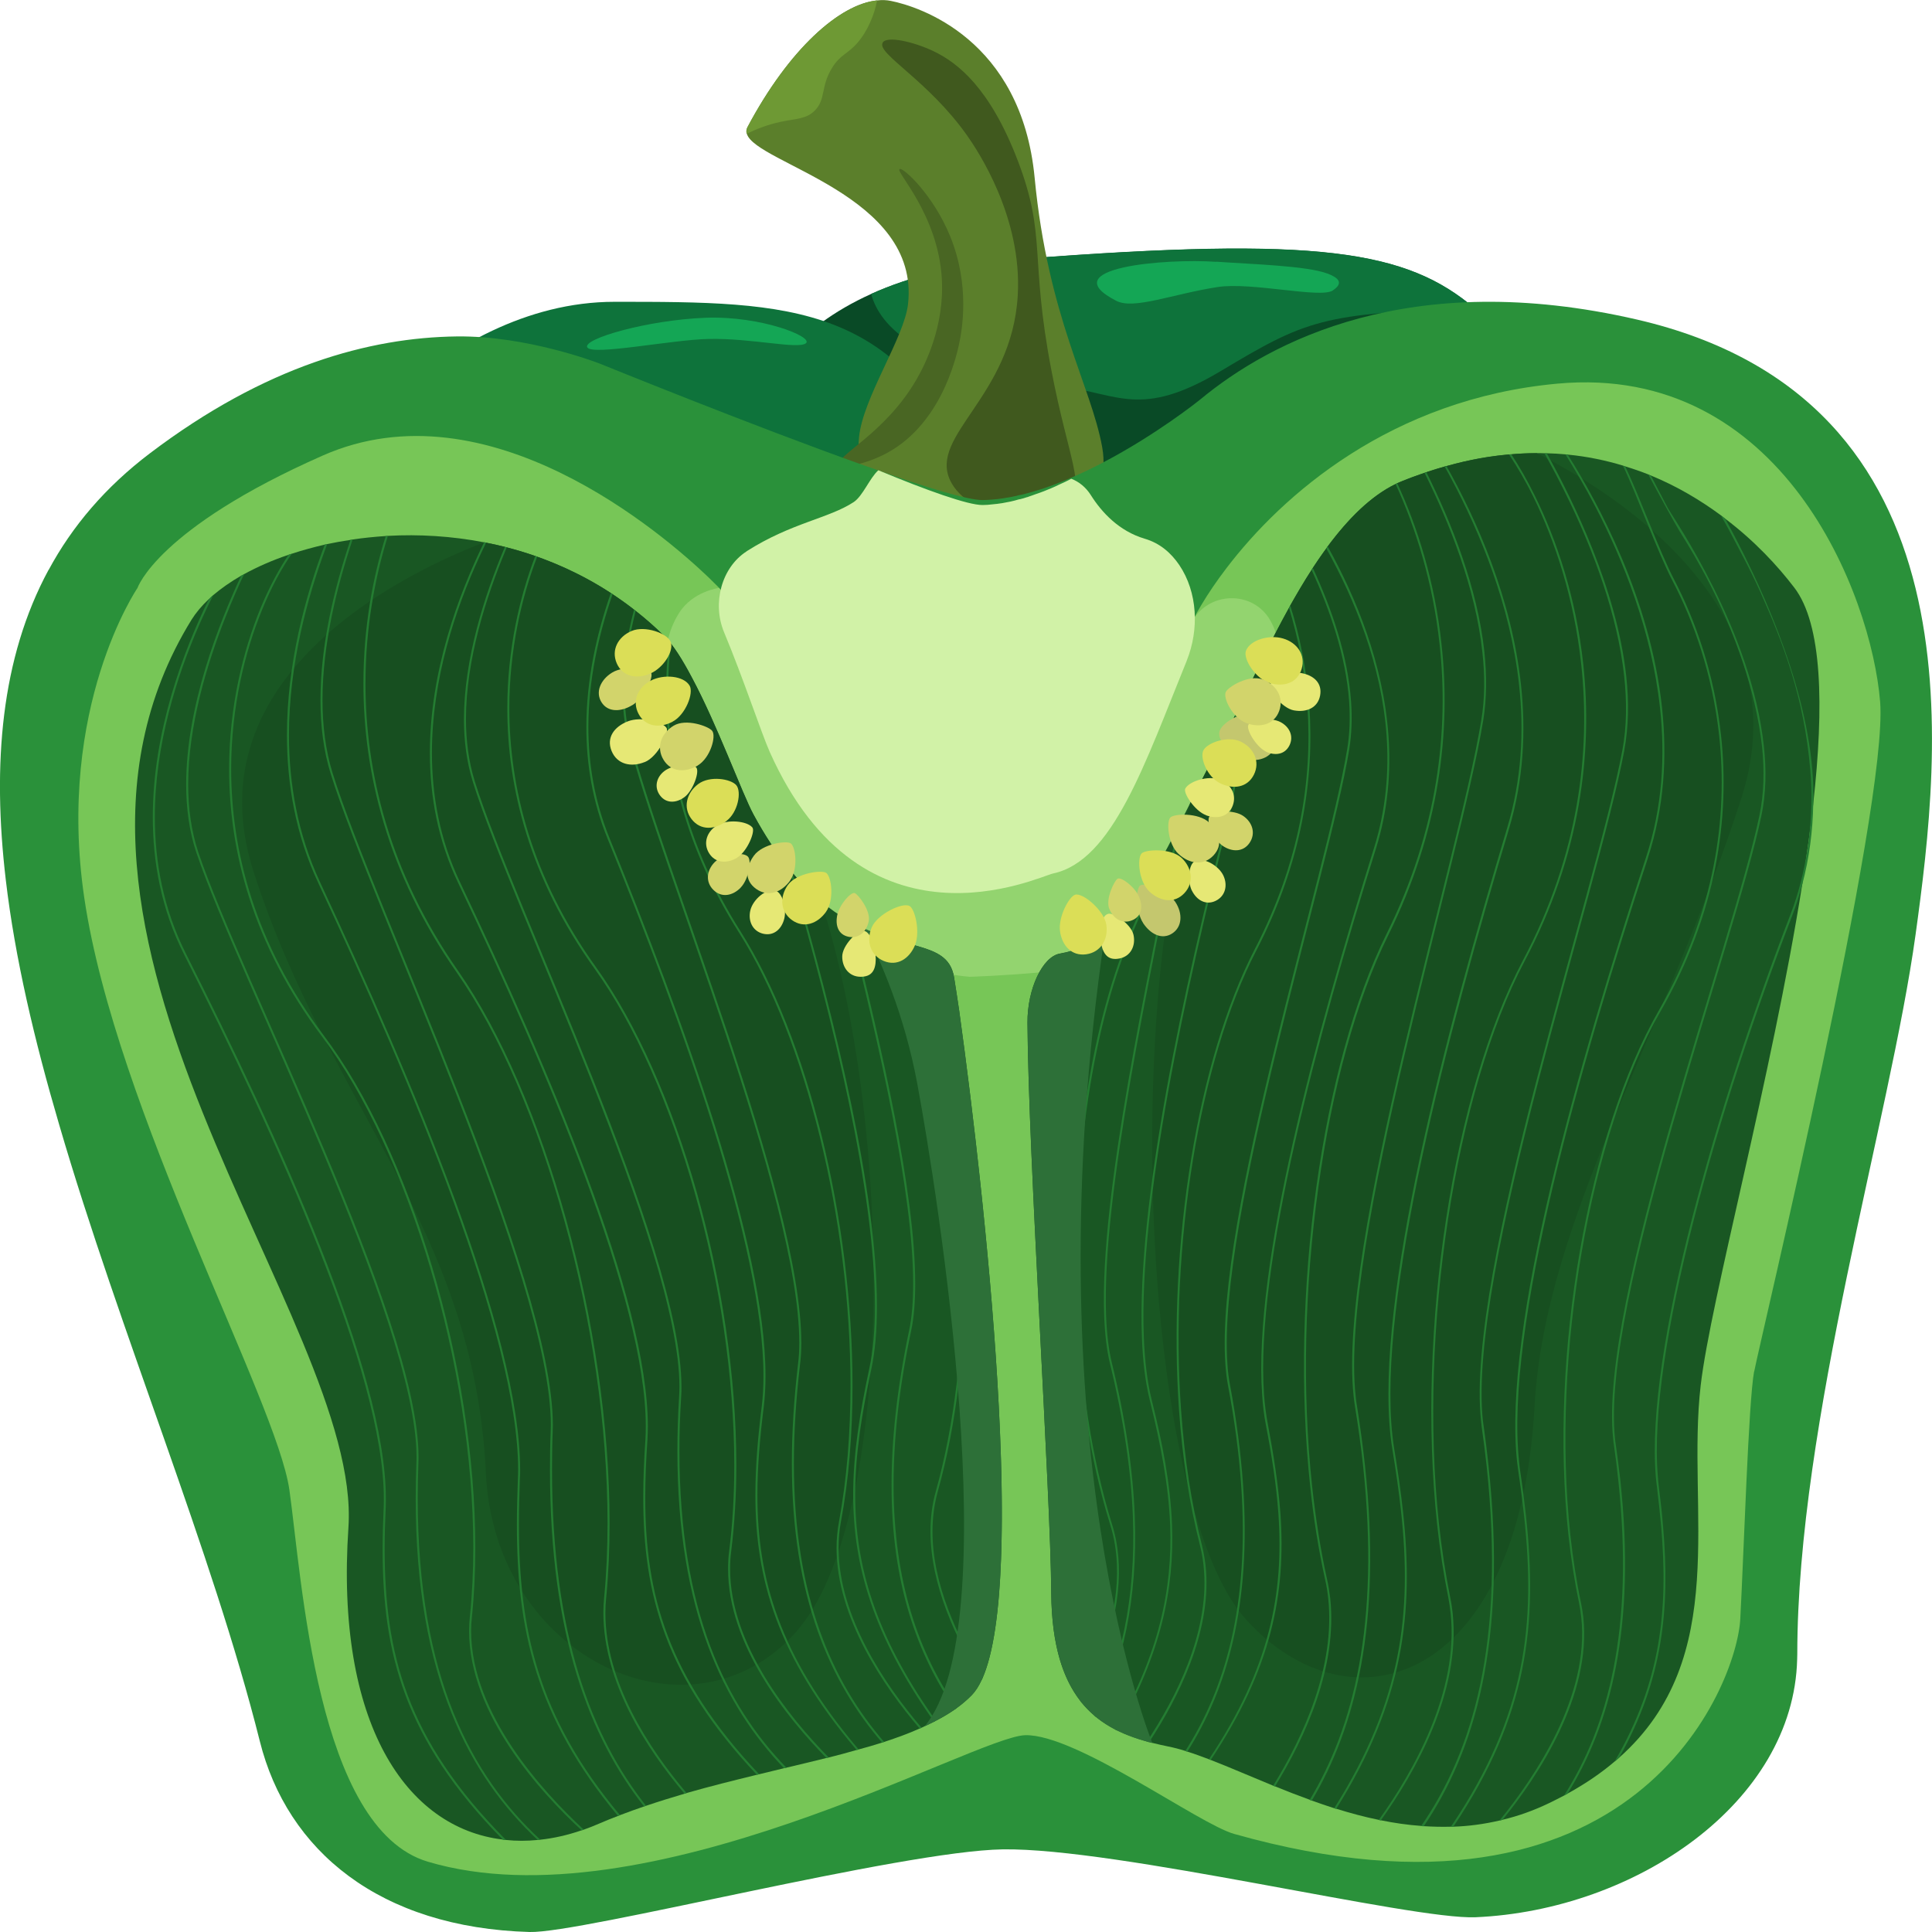 <svg width="66" height="66" viewBox="0 0 66 66" fill="none" xmlns="http://www.w3.org/2000/svg">
<path d="M41.922 24.758C22.666 26.224 24.799 18.618 24.872 17.761C24.932 17.078 24.628 12.358 29.755 10.044C31.085 9.444 32.779 9.004 34.943 8.844C45.014 8.074 48.046 8.541 50.4 10.557C50.502 10.64 50.603 10.732 50.7 10.823C53.105 13.059 51.452 24.039 41.917 24.763L41.922 24.758Z" fill="#094A26"/>
<path d="M50.405 10.553C45.157 10.668 44.58 10.957 41.695 12.68C38.963 14.311 38.197 13.44 36.272 13.207C31.329 12.611 30.046 11.117 29.76 10.04C31.089 9.44 32.783 9 34.948 8.84C45.019 8.07 48.051 8.537 50.405 10.553Z" fill="#0E733B"/>
<path d="M10.606 16.634C10.606 16.634 14.935 10.31 20.995 10.31C27.055 10.31 30.808 10.31 33.406 16.634C36.005 22.958 8.298 23.247 10.606 16.634Z" fill="#0E733B"/>
<path d="M34.495 18.54C33.429 18.54 31.615 19.278 30.997 18.907C29.829 18.21 29.197 16.625 29.345 14.948C29.465 13.61 30.895 11.534 31.02 10.384C31.435 6.654 25.823 5.59 25.514 4.573C25.491 4.5 25.495 4.422 25.537 4.344C26.958 1.663 28.689 0.142 29.963 0.014C30.129 -0.005 30.291 -9.67035e-05 30.438 0.032C31.38 0.22 34.892 1.324 35.345 6.072C35.801 10.842 37.269 13.165 37.652 15.273C38.017 17.266 36.152 18.54 34.491 18.54H34.495Z" fill="#5B7F2B"/>
<path d="M30.152 1.466C29.945 1.828 31.712 2.749 33.037 4.628C33.383 5.118 34.925 7.405 34.768 10.09C34.569 13.55 31.726 14.869 32.46 16.414C33.065 17.688 35.649 18.146 36.498 17.275C37.112 16.647 36.498 15.671 35.922 12.674C35.165 8.747 35.765 8.092 34.768 5.485C33.817 3.001 32.718 2.144 31.883 1.745C31.195 1.42 30.291 1.218 30.152 1.457V1.466Z" fill="#40591E"/>
<path d="M30.729 5.778C30.591 5.87 32.045 7.322 32.174 9.517C32.271 11.149 31.592 12.477 31.306 12.968C30.235 14.819 28.546 15.562 28.708 15.841C28.809 16.02 29.561 15.841 30.152 15.552C32.118 14.595 32.649 12.248 32.751 11.813C32.871 11.277 33.143 9.751 32.46 8.074C31.878 6.644 30.84 5.7 30.729 5.774V5.778Z" fill="#496623"/>
<path d="M29.963 0.014C29.875 0.486 29.649 1.054 29.285 1.471C28.943 1.86 28.703 1.86 28.417 2.332C28.029 2.969 28.218 3.382 27.84 3.771C27.549 4.069 27.221 4.046 26.672 4.161C26.206 4.262 25.823 4.413 25.509 4.573C25.486 4.5 25.491 4.422 25.532 4.344C26.958 1.663 28.689 0.142 29.963 0.014Z" fill="#6E9934"/>
<path d="M24.111 10.855C22.131 10.928 19.883 11.579 20.063 11.868C20.243 12.157 22.929 11.607 24.203 11.579C25.671 11.547 27.263 11.941 27.531 11.726C27.798 11.51 26.008 10.786 24.111 10.855Z" fill="#14A655"/>
<path d="M41.552 8.94C42.78 9.027 44.621 9.078 45.342 9.343C45.683 9.472 45.941 9.65 45.526 9.925C45.111 10.2 42.752 9.627 41.594 9.806C40.034 10.049 38.737 10.585 38.137 10.278C35.926 9.146 39.817 8.821 41.552 8.945V8.94Z" fill="#14A655"/>
<path d="M65.437 31.939C64.569 38.217 61.398 48.592 61.398 56.51C61.398 56.565 61.398 56.62 61.394 56.679C61.274 61.578 55.874 65.258 50.405 65.496C48.226 65.588 38.146 63.118 34.255 63.177C30.789 63.232 19.851 66.05 18.092 66C12.974 65.853 9.812 63.228 8.875 59.479C7.246 52.986 4.094 45.517 2.021 38.419C1.177 35.545 0.512 32.727 0.198 30.06C-0.268 26.106 0.032 22.481 1.657 19.471H1.661C2.465 17.977 3.6 16.639 5.123 15.484C9.074 12.492 12.628 11.529 15.609 11.493C17.986 11.465 20.377 12.377 20.492 12.423C20.557 12.446 25.675 14.535 29.534 15.905C29.612 15.933 29.686 15.96 29.76 15.983C29.843 16.011 29.926 16.043 30.005 16.07C31.685 16.666 33.065 17.083 33.558 17.083H33.572C33.683 17.083 33.794 17.074 33.905 17.065C34.015 17.056 34.126 17.046 34.237 17.028C34.426 17.001 34.615 16.968 34.805 16.918C34.818 16.918 34.837 16.914 34.855 16.909C34.929 16.895 35.003 16.877 35.077 16.854C35.1 16.849 35.123 16.845 35.146 16.836C35.225 16.813 35.303 16.794 35.382 16.767C35.474 16.739 35.571 16.712 35.663 16.68C35.834 16.62 36.005 16.561 36.171 16.492C36.314 16.437 36.457 16.382 36.595 16.318C36.974 16.157 37.343 15.979 37.698 15.791C39.48 14.856 40.892 13.738 41.008 13.642C43.385 11.676 48.161 9.128 55.915 10.915C67.745 13.646 66.305 25.657 65.437 31.939Z" fill="#2A913A"/>
<path opacity="0.54" d="M59.922 46.855C59.732 47.895 59.571 53.041 59.451 55.3C59.335 57.564 55.855 66.513 42.161 62.65C40.952 62.311 36.761 59.231 35.022 59.277C33.282 59.323 22.075 65.812 14.617 63.599C10.805 62.467 10.315 53.934 9.886 50.896C9.452 47.853 3.955 37.933 2.88 30.679C1.915 24.158 4.698 20.084 4.698 20.084C4.698 20.084 5.368 18.059 11.026 15.562C16.68 13.064 22.685 18.274 24.203 19.722C24.438 19.951 24.568 20.084 24.568 20.084C24.568 20.084 28.288 24.451 30.231 26.064C32.178 27.673 39.66 23.691 40.546 21.615C40.777 21.079 41.22 20.295 41.889 19.42C43.795 16.913 47.529 13.623 53.211 13.105C60.872 12.404 63.932 20.3 64.228 23.975C64.514 27.554 60.12 45.819 59.926 46.855H59.922Z" fill="#B9F26F"/>
<path opacity="0.31" d="M38.428 32.581C37.823 33.223 33.129 33.369 33.129 33.369C28.163 32.975 23.211 26.276 22.786 23.288C22.638 22.243 22.841 21.506 23.197 20.942C23.668 20.195 24.563 20.085 24.563 20.085C24.563 20.085 28.283 24.452 30.226 26.065C32.174 27.673 39.655 23.691 40.541 21.616C40.588 21.51 40.638 21.4 40.698 21.281C41.248 20.186 42.822 20.145 43.408 21.217C43.523 21.428 43.597 21.62 43.62 21.776C44.086 24.951 39.028 31.94 38.428 32.581Z" fill="#D1F2A7"/>
<path d="M33.568 57.321C33.568 57.321 33.545 57.371 33.531 57.394C33.434 57.609 33.318 57.783 33.194 57.912C33.041 58.068 32.871 58.214 32.686 58.347C32.668 58.361 32.645 58.375 32.626 58.393C32.428 58.53 32.206 58.663 31.971 58.782C31.952 58.796 31.929 58.805 31.911 58.815C31.805 58.87 31.698 58.92 31.588 58.97C31.555 58.989 31.518 59.007 31.482 59.021C31.463 59.03 31.44 59.044 31.417 59.048C31.043 59.218 30.637 59.364 30.203 59.507C30.18 59.511 30.157 59.52 30.134 59.529C29.875 59.612 29.612 59.69 29.335 59.763C29.312 59.772 29.289 59.777 29.266 59.781C28.957 59.873 28.638 59.956 28.311 60.038C28.283 60.043 28.26 60.047 28.237 60.056H28.232C27.789 60.166 27.332 60.276 26.866 60.386C26.838 60.395 26.811 60.4 26.783 60.405C26.502 60.473 26.22 60.542 25.934 60.611C25.906 60.615 25.883 60.625 25.855 60.629C25.066 60.822 24.258 61.023 23.455 61.252C23.432 61.261 23.409 61.266 23.386 61.275C22.948 61.404 22.505 61.541 22.071 61.688C22.048 61.697 22.025 61.701 22.002 61.711C21.725 61.807 21.452 61.903 21.18 62.008C21.157 62.018 21.134 62.027 21.111 62.036C20.889 62.118 20.672 62.21 20.455 62.302C20.285 62.375 20.114 62.444 19.943 62.503C19.915 62.513 19.892 62.522 19.869 62.526C19.389 62.691 18.918 62.797 18.457 62.847C18.429 62.852 18.397 62.852 18.369 62.856C18 62.893 17.635 62.893 17.285 62.856C17.248 62.852 17.211 62.852 17.174 62.842C13.869 62.444 11.451 58.87 11.903 52.179C12.378 45.09 -0.037 31.866 6.54 21.175C6.692 20.932 6.891 20.694 7.135 20.465H7.14C7.186 20.414 7.237 20.373 7.288 20.327C7.56 20.098 7.878 19.873 8.238 19.667C8.271 19.654 8.308 19.631 8.34 19.612C8.792 19.365 9.3 19.14 9.858 18.952C9.895 18.939 9.932 18.93 9.969 18.916C10.329 18.797 10.703 18.696 11.095 18.604C11.123 18.6 11.151 18.595 11.178 18.586C11.437 18.531 11.7 18.485 11.972 18.444C11.995 18.444 12.018 18.435 12.046 18.43C12.415 18.375 12.789 18.338 13.177 18.311C13.2 18.311 13.228 18.311 13.251 18.306C14.308 18.247 15.42 18.311 16.537 18.526H16.546C16.546 18.526 16.588 18.535 16.606 18.54C16.818 18.581 17.035 18.627 17.248 18.682C17.266 18.687 17.289 18.691 17.312 18.7C17.635 18.783 17.963 18.879 18.286 18.994C18.305 19.003 18.328 19.007 18.351 19.017C19.209 19.324 20.058 19.731 20.866 20.258C20.885 20.272 20.908 20.286 20.926 20.3C21.175 20.465 21.42 20.639 21.66 20.827C21.678 20.84 21.697 20.854 21.715 20.872C22.048 21.129 22.366 21.409 22.68 21.716C22.74 21.775 22.8 21.839 22.86 21.913C22.878 21.936 22.901 21.963 22.92 21.986C23.155 22.288 23.395 22.692 23.635 23.145C24.512 24.781 25.348 27.1 25.74 27.824C26.142 28.566 26.552 29.176 26.963 29.68C26.995 29.726 27.032 29.771 27.069 29.813C27.397 30.202 27.725 30.523 28.048 30.793C28.361 31.055 28.671 31.265 28.971 31.439C28.998 31.453 29.026 31.471 29.054 31.485C29.215 31.577 29.372 31.655 29.525 31.724C30.102 31.985 30.632 32.127 31.08 32.246C31.108 32.255 31.135 32.264 31.163 32.269C31.943 32.484 32.478 32.667 32.594 33.396C32.654 33.758 32.709 34.138 32.769 34.537C33.697 41.232 35.045 53.925 33.568 57.321Z" fill="#195723"/>
<path d="M61.943 27.467C61.897 27.879 61.846 28.296 61.786 28.727C61.772 28.832 61.758 28.938 61.74 29.043C61.689 29.433 61.629 29.827 61.565 30.226C60.526 36.783 58.435 44.417 58.098 47.327C57.605 51.557 59.169 56.62 55.315 60.043C55.265 60.089 55.214 60.13 55.158 60.176C54.702 60.566 54.166 60.932 53.552 61.271C53.511 61.294 53.469 61.317 53.428 61.34C53.261 61.427 53.091 61.514 52.911 61.601C52.385 61.853 51.858 62.041 51.332 62.165C51.295 62.178 51.263 62.188 51.226 62.192C50.695 62.316 50.169 62.385 49.648 62.403C49.62 62.403 49.592 62.403 49.565 62.403C49.251 62.412 48.941 62.403 48.637 62.385C48.605 62.385 48.577 62.38 48.549 62.376C48.083 62.343 47.621 62.275 47.169 62.183C47.146 62.178 47.123 62.174 47.1 62.169C46.606 62.069 46.121 61.936 45.646 61.789C45.623 61.784 45.6 61.775 45.577 61.771C45.318 61.688 45.065 61.601 44.811 61.51C44.788 61.5 44.765 61.491 44.742 61.482C44.335 61.335 43.938 61.18 43.555 61.024C43.532 61.015 43.509 61.01 43.491 61.001C42.72 60.685 42.005 60.373 41.358 60.121C41.335 60.112 41.317 60.107 41.298 60.098C41.04 60.002 40.795 59.91 40.56 59.837C40.537 59.828 40.514 59.823 40.491 59.814C40.288 59.75 40.094 59.699 39.909 59.663C39.729 59.626 39.545 59.585 39.365 59.539C39.328 59.53 39.291 59.521 39.254 59.512C39.226 59.502 39.203 59.498 39.18 59.493C38.834 59.392 38.492 59.273 38.165 59.113C38.146 59.104 38.128 59.095 38.105 59.085C37.878 58.966 37.657 58.829 37.449 58.659C37.431 58.645 37.412 58.632 37.394 58.613C37.237 58.48 37.089 58.334 36.951 58.164C36.937 58.146 36.923 58.128 36.909 58.109C36.314 57.349 35.926 56.199 35.912 54.416C35.894 51.034 35.128 39.491 35.1 34.941C35.091 33.772 35.621 32.677 36.203 32.576C36.789 32.475 37.297 32.233 37.749 31.871C38.382 31.376 38.917 30.652 39.425 29.781C39.475 29.689 39.531 29.602 39.581 29.506C39.789 29.135 39.997 28.741 40.205 28.333C40.242 28.26 40.278 28.186 40.315 28.113C40.431 27.893 40.541 27.669 40.657 27.439C40.966 26.816 41.294 26.161 41.654 25.497C41.82 25.185 42 24.832 42.185 24.452C42.203 24.415 42.217 24.378 42.235 24.342C42.761 23.27 43.352 21.991 44.035 20.763C44.049 20.735 44.063 20.708 44.077 20.68C44.312 20.268 44.552 19.856 44.806 19.466C44.82 19.443 44.834 19.42 44.848 19.397C45 19.168 45.152 18.944 45.309 18.733C45.323 18.71 45.342 18.687 45.355 18.664C46.057 17.72 46.828 16.946 47.677 16.533C47.695 16.524 47.714 16.515 47.732 16.506C47.788 16.479 47.848 16.456 47.903 16.433C48.161 16.327 48.415 16.236 48.665 16.153C48.688 16.144 48.711 16.135 48.729 16.13C48.941 16.057 49.149 15.993 49.352 15.938C49.375 15.929 49.398 15.924 49.417 15.924C50.16 15.709 50.871 15.58 51.554 15.525C51.581 15.521 51.605 15.516 51.632 15.521C51.928 15.489 52.218 15.479 52.5 15.479C52.588 15.479 52.68 15.479 52.763 15.484C52.791 15.484 52.818 15.484 52.842 15.484C53.058 15.489 53.271 15.502 53.478 15.521C53.506 15.521 53.534 15.525 53.557 15.53C54.221 15.594 54.854 15.727 55.445 15.906C55.472 15.915 55.5 15.924 55.523 15.933C55.795 16.016 56.058 16.107 56.312 16.208C56.34 16.222 56.372 16.236 56.4 16.245C57.291 16.611 58.089 17.088 58.791 17.606C58.842 17.642 58.892 17.684 58.943 17.725C59.935 18.476 60.72 19.32 61.297 20.076C62.252 21.327 62.317 24.104 61.943 27.458V27.467Z" fill="#195723"/>
<path d="M27.18 55.767C23.622 59.745 16.897 56.716 16.597 50.31C16.205 41.965 11.257 37.827 8.663 29.781C6.461 22.948 14.165 19.434 16.546 18.526C18.692 18.943 20.857 19.929 22.68 21.716C22.994 22.023 23.317 22.536 23.635 23.145C24.512 24.781 25.348 27.1 25.74 27.824C26.502 29.235 27.291 30.161 28.048 30.793C30.545 38.483 30.6 51.946 27.18 55.767Z" fill="#174F20"/>
<path d="M59.492 27.251C56.898 35.302 52.772 41.644 52.422 48.046C51.895 57.563 46.108 59.277 42.545 55.3C39.18 51.538 38.368 35.508 40.657 27.443C40.966 26.82 41.294 26.165 41.654 25.5C43.048 22.911 45.023 17.601 47.903 16.436C49.569 15.763 51.106 15.483 52.5 15.483C55.154 16.826 61.56 20.817 59.492 27.251Z" fill="#174F20"/>
<g style="mix-blend-mode:multiply">
<path d="M17.285 62.856C17.248 62.852 17.211 62.852 17.174 62.843C13.791 59.406 13.071 56.446 13.071 52.917C13.071 52.45 13.085 51.968 13.108 51.478C13.112 51.382 13.112 51.286 13.112 51.185C13.112 46.91 9.452 38.886 6.286 32.599C5.511 31.064 5.22 29.46 5.22 27.911C5.22 24.974 6.277 22.22 7.135 20.465H7.14C7.186 20.414 7.237 20.373 7.288 20.327C7.126 20.643 6.96 20.992 6.794 21.372C6.042 23.095 5.289 25.436 5.289 27.911C5.289 29.451 5.58 31.041 6.346 32.567C9.517 38.858 13.181 46.877 13.181 51.185C13.181 51.286 13.181 51.382 13.177 51.478C13.154 51.973 13.14 52.45 13.14 52.917C13.145 56.459 13.86 59.401 17.285 62.856Z" fill="#247D32"/>
<path d="M18.457 62.847C18.429 62.852 18.397 62.852 18.369 62.856C16.052 60.684 14.201 57.302 14.201 51.185C14.201 50.786 14.211 50.378 14.225 49.957C14.229 49.893 14.229 49.833 14.229 49.764C14.229 45.09 8.169 33.46 6.711 29.134C6.462 28.397 6.36 27.604 6.36 26.793C6.36 24.112 7.491 21.267 8.238 19.667C8.271 19.654 8.308 19.631 8.34 19.612C8.142 20.025 7.92 20.533 7.694 21.106C7.062 22.705 6.429 24.8 6.429 26.793C6.429 27.599 6.531 28.383 6.775 29.116C8.229 33.428 14.294 45.054 14.298 49.764C14.298 49.833 14.298 49.897 14.294 49.961C14.28 50.378 14.271 50.786 14.271 51.185C14.271 57.325 16.131 60.689 18.457 62.847Z" fill="#247D32"/>
<path d="M19.943 62.504C19.915 62.513 19.892 62.522 19.869 62.526C18.471 61.239 16.029 58.567 16.025 55.717C16.025 55.552 16.034 55.387 16.052 55.218C16.131 54.466 16.168 53.678 16.168 52.871C16.168 46.676 13.943 39.317 11.017 35.431C8.621 32.251 7.828 29.048 7.828 26.275C7.828 24.126 8.308 22.234 8.885 20.813C9.198 20.048 9.545 19.416 9.858 18.953C9.895 18.939 9.932 18.93 9.969 18.916C9.641 19.379 9.277 20.034 8.949 20.841C8.372 22.252 7.897 24.135 7.897 26.275C7.897 29.034 8.686 32.223 11.072 35.39C14.012 39.294 16.237 46.658 16.237 52.871C16.237 53.682 16.2 54.471 16.122 55.227C16.103 55.392 16.094 55.552 16.094 55.717C16.094 58.544 18.558 61.225 19.943 62.504Z" fill="#247D32"/>
<path d="M21.18 62.009C21.18 62.009 21.134 62.027 21.111 62.036C18.281 58.641 17.658 55.625 17.658 52.078C17.658 51.575 17.672 51.057 17.691 50.525C17.695 50.424 17.7 50.319 17.7 50.209C17.7 45.594 14.04 36.947 10.874 30.166C10.098 28.511 9.803 26.784 9.803 25.111C9.803 22.696 10.417 20.401 11.095 18.604C11.123 18.6 11.151 18.595 11.178 18.586C10.5 20.382 9.872 22.692 9.872 25.111C9.872 26.775 10.168 28.493 10.934 30.138C14.1 36.92 17.765 45.567 17.769 50.209C17.769 50.319 17.769 50.424 17.76 50.53C17.741 51.057 17.728 51.575 17.728 52.078C17.728 55.625 18.346 58.622 21.18 62.009Z" fill="#247D32"/>
<path d="M22.071 61.688C22.071 61.688 22.025 61.702 22.002 61.711C20.151 59.361 18.785 55.869 18.789 50.209C18.789 49.783 18.794 49.339 18.812 48.885C18.812 48.821 18.817 48.752 18.817 48.679C18.817 43.638 12.752 31.096 11.298 26.436C11.049 25.639 10.948 24.782 10.948 23.911C10.948 22.028 11.428 20.062 11.972 18.444C11.995 18.444 12.018 18.435 12.046 18.431C11.502 20.053 11.017 22.023 11.017 23.911C11.017 24.777 11.118 25.625 11.363 26.413C12.812 31.069 18.881 43.602 18.886 48.679C18.886 48.752 18.881 48.821 18.881 48.89C18.863 49.343 18.858 49.783 18.858 50.209C18.858 55.873 20.22 59.347 22.071 61.688Z" fill="#247D32"/>
<path d="M23.455 61.253C23.455 61.253 23.409 61.266 23.386 61.276C22.075 59.727 20.617 57.472 20.612 55.099C20.612 54.92 20.621 54.741 20.64 54.562C20.718 53.747 20.755 52.899 20.755 52.033C20.755 45.347 18.531 37.411 15.6 33.218C13.209 29.795 12.415 26.34 12.415 23.352C12.415 21.436 12.738 19.718 13.177 18.311C13.2 18.311 13.228 18.311 13.251 18.307C12.812 19.713 12.485 21.436 12.485 23.352C12.485 26.33 13.274 29.767 15.66 33.181C18.595 37.392 20.825 45.334 20.825 52.033C20.825 52.899 20.788 53.751 20.709 54.567C20.691 54.746 20.681 54.92 20.681 55.099C20.681 57.454 22.149 59.708 23.455 61.253Z" fill="#247D32"/>
<path d="M25.934 60.611C25.906 60.615 25.883 60.625 25.855 60.629C22.717 57.303 21.974 54.452 21.974 51.157C21.974 50.52 22.002 49.865 22.048 49.187C22.057 49.036 22.061 48.88 22.061 48.72C22.061 44.398 18.632 36.43 15.651 30.161C14.954 28.699 14.686 27.187 14.686 25.721C14.686 22.935 15.66 20.318 16.537 18.526H16.546C16.546 18.526 16.588 18.535 16.606 18.54C16.528 18.701 16.445 18.87 16.366 19.044C15.559 20.804 14.755 23.196 14.755 25.721C14.755 27.178 15.023 28.681 15.711 30.129C18.697 36.407 22.131 44.371 22.131 48.72C22.131 48.88 22.126 49.04 22.117 49.192C22.071 49.87 22.043 50.52 22.043 51.157C22.043 54.457 22.786 57.279 25.934 60.611Z" fill="#247D32"/>
<path d="M26.866 60.387C26.838 60.396 26.811 60.401 26.783 60.405C24.729 58.261 23.141 55.044 23.141 49.572C23.141 48.972 23.16 48.344 23.201 47.689C23.206 47.588 23.211 47.483 23.211 47.373C23.211 42.616 17.497 31.023 16.154 26.711C15.941 26.028 15.849 25.304 15.849 24.566C15.854 22.5 16.555 20.323 17.248 18.683C17.266 18.687 17.289 18.692 17.312 18.701C17.298 18.728 17.289 18.756 17.275 18.788C16.597 20.415 15.918 22.55 15.918 24.566C15.918 25.3 16.011 26.019 16.218 26.688C17.561 30.995 23.275 42.58 23.28 47.373C23.28 47.483 23.28 47.593 23.271 47.694C23.229 48.349 23.211 48.972 23.211 49.572C23.211 55.057 24.803 58.261 26.866 60.387Z" fill="#247D32"/>
<path d="M28.311 60.038C28.283 60.043 28.26 60.048 28.237 60.057H28.232C26.871 58.668 24.872 56.194 24.872 53.6C24.872 53.399 24.881 53.197 24.909 52.991C25.029 52.056 25.084 51.066 25.084 50.053C25.084 43.986 23.063 36.92 20.317 33.099C18.083 29.992 17.331 26.894 17.331 24.2C17.331 22.193 17.746 20.405 18.286 18.994C18.305 19.003 18.328 19.008 18.351 19.017C17.815 20.415 17.4 22.197 17.4 24.2C17.4 26.88 18.148 29.964 20.372 33.057C23.132 36.902 25.154 43.968 25.154 50.053C25.154 51.071 25.094 52.061 24.978 53C24.951 53.202 24.942 53.399 24.942 53.6C24.937 56.176 26.954 58.659 28.311 60.038Z" fill="#247D32"/>
<path d="M29.335 59.764C29.312 59.773 29.289 59.777 29.266 59.782C29.252 59.768 29.238 59.75 29.225 59.736C26.566 56.597 25.805 53.948 25.805 51.075C25.805 50.09 25.892 49.082 26.026 48.014C26.063 47.703 26.081 47.364 26.081 47.006C26.081 42.58 23.262 34.822 20.755 28.649C20.238 27.38 20.031 26.092 20.031 24.841C20.031 23.214 20.381 21.652 20.866 20.259C20.885 20.273 20.908 20.286 20.926 20.3C20.446 21.684 20.1 23.237 20.1 24.841C20.1 26.088 20.308 27.366 20.82 28.626C23.326 34.803 26.151 42.557 26.151 47.006C26.151 47.368 26.132 47.707 26.095 48.023C25.962 49.087 25.874 50.095 25.874 51.075C25.874 53.939 26.626 56.56 29.275 59.695C29.294 59.718 29.317 59.741 29.335 59.764Z" fill="#247D32"/>
<path d="M30.203 59.507C30.203 59.507 30.157 59.521 30.134 59.53C28.375 57.486 27.051 54.586 27.051 49.985C27.051 48.945 27.12 47.813 27.263 46.589C27.291 46.369 27.305 46.127 27.305 45.87C27.305 40.884 22.518 29.502 21.457 25.235C21.323 24.704 21.268 24.149 21.268 23.586C21.268 22.674 21.42 21.735 21.66 20.827C21.678 20.841 21.697 20.855 21.715 20.873C21.485 21.767 21.337 22.692 21.337 23.586C21.337 24.145 21.392 24.69 21.526 25.217C22.583 29.479 27.369 40.857 27.374 45.87C27.374 46.131 27.36 46.374 27.332 46.594C27.189 47.817 27.12 48.945 27.12 49.985C27.12 54.586 28.449 57.472 30.203 59.507Z" fill="#247D32"/>
<path d="M31.482 59.021C31.482 59.021 31.44 59.044 31.417 59.049C30.194 57.619 28.583 55.268 28.578 52.885C28.578 52.583 28.606 52.281 28.662 51.978C28.929 50.53 29.054 48.958 29.054 47.336C29.058 41.691 27.526 35.459 25.241 31.852C23.405 28.956 22.754 26.134 22.754 23.641C22.754 23.045 22.791 22.468 22.86 21.913C22.878 21.936 22.901 21.963 22.92 21.986C22.855 22.518 22.823 23.072 22.823 23.641C22.823 26.12 23.469 28.929 25.297 31.816C27.595 35.44 29.123 41.677 29.123 47.336C29.123 48.963 28.998 50.539 28.726 51.992C28.671 52.29 28.648 52.587 28.648 52.885C28.648 55.25 30.263 57.596 31.482 59.021Z" fill="#247D32"/>
<path d="M31.971 58.782C31.971 58.782 31.929 58.805 31.911 58.815L31.841 58.718C29.829 55.854 29.146 53.476 29.146 51.061C29.146 49.668 29.372 48.27 29.695 46.758C29.829 46.144 29.889 45.42 29.889 44.614C29.889 40.732 28.486 34.931 26.963 29.68C26.995 29.726 27.032 29.771 27.069 29.813C28.578 35.023 29.958 40.755 29.958 44.614C29.958 45.425 29.898 46.149 29.765 46.776C29.442 48.28 29.215 49.677 29.215 51.061C29.215 53.462 29.889 55.827 31.897 58.677C31.925 58.714 31.948 58.75 31.971 58.782Z" fill="#247D32"/>
<path d="M32.686 58.347C32.686 58.347 32.645 58.375 32.626 58.393C31.357 56.546 30.452 54.127 30.457 50.718C30.457 49.178 30.642 47.432 31.057 45.448C31.154 44.999 31.195 44.458 31.195 43.853C31.195 40.737 30.055 35.82 28.971 31.439C28.998 31.453 29.026 31.471 29.054 31.485C30.134 35.848 31.265 40.742 31.265 43.853C31.265 44.463 31.223 45.003 31.126 45.462C30.706 47.441 30.526 49.182 30.526 50.718C30.526 54.113 31.422 56.514 32.686 58.347Z" fill="#247D32"/>
<path d="M33.568 57.321C33.568 57.321 33.545 57.371 33.531 57.394C32.658 55.997 31.791 54.15 31.786 52.322C31.786 51.859 31.841 51.396 31.971 50.938C32.608 48.656 32.908 46.016 32.908 43.345C32.908 39.353 32.243 35.293 31.08 32.246C31.108 32.255 31.135 32.264 31.163 32.269C32.322 35.325 32.977 39.367 32.977 43.345C32.977 46.021 32.677 48.665 32.035 50.956C31.911 51.405 31.855 51.863 31.855 52.322C31.855 54.118 32.709 55.937 33.568 57.321Z" fill="#247D32"/>
</g>
<g style="mix-blend-mode:multiply">
<path d="M61.943 27.466C61.929 28.364 61.809 29.313 61.565 30.225C61.472 30.573 61.366 30.912 61.237 31.247C58.721 37.763 56.271 46.185 56.635 50.447C56.64 50.548 56.654 50.644 56.663 50.74C56.723 51.226 56.778 51.703 56.815 52.17C57.046 54.915 56.829 57.353 55.315 60.042C55.264 60.088 55.214 60.13 55.158 60.175C56.755 57.431 56.986 54.97 56.751 52.179C56.709 51.712 56.658 51.235 56.598 50.749C56.584 50.653 56.575 50.552 56.566 50.456C56.206 46.163 58.657 37.745 61.172 31.219C61.44 30.527 61.624 29.785 61.74 29.043C61.758 28.937 61.772 28.832 61.786 28.727C61.892 27.892 61.906 27.058 61.841 26.293C61.634 23.832 60.909 21.949 60.152 20.258C59.769 19.406 59.386 18.723 59.1 18.169C59.035 18.045 58.925 17.848 58.791 17.614C58.841 17.651 58.892 17.692 58.943 17.733C60.065 19.782 61.643 23.15 61.911 26.289C61.943 26.669 61.957 27.063 61.943 27.466Z" fill="#247D32"/>
<path d="M60.171 27.87C59.238 32.315 54.669 44.499 55.172 49.146C55.177 49.21 55.186 49.274 55.195 49.334C55.255 49.751 55.306 50.158 55.352 50.553C55.897 55.616 55.011 58.92 53.552 61.271C53.511 61.294 53.469 61.317 53.428 61.34C54.918 58.998 55.832 55.689 55.283 50.562C55.242 50.168 55.191 49.76 55.131 49.343C55.121 49.283 55.112 49.219 55.108 49.155C54.605 44.467 59.178 32.292 60.106 27.852C60.263 27.1 60.277 26.312 60.194 25.51C59.977 23.53 59.202 21.505 58.426 19.983C58.038 19.218 57.651 18.586 57.374 18.141C57.184 17.83 56.631 16.817 56.312 16.217C56.34 16.23 56.372 16.244 56.4 16.253L56.977 17.358C57.198 17.756 59.829 21.514 60.258 25.505C60.346 26.307 60.332 27.109 60.171 27.87Z" fill="#247D32"/>
<path d="M56.718 34.564C54.328 38.725 52.984 46.268 53.645 52.431C53.732 53.233 53.852 54.012 54.009 54.754C54.041 54.915 54.069 55.08 54.088 55.245C54.374 57.925 52.546 60.67 51.332 62.164C51.295 62.178 51.263 62.187 51.226 62.191C52.431 60.716 54.309 57.934 54.018 55.254C54 55.089 53.977 54.928 53.944 54.768C53.788 54.021 53.668 53.242 53.58 52.44C52.915 46.259 54.263 38.711 56.663 34.528C58.606 31.137 59.026 27.888 58.731 25.143C58.5 23.017 57.844 21.193 57.138 19.846C56.608 18.828 55.92 16.899 55.444 15.914C55.472 15.923 55.5 15.932 55.523 15.942C56.012 16.954 56.677 18.819 57.198 19.814C57.904 21.17 58.565 22.998 58.795 25.138C59.091 27.892 58.671 31.16 56.718 34.564Z" fill="#247D32"/>
<path d="M56.294 29.314C53.981 36.38 51.401 45.352 51.895 49.939C51.905 50.049 51.918 50.15 51.932 50.255C52.011 50.778 52.075 51.291 52.131 51.795C52.523 55.433 52.218 58.581 49.648 62.403C49.62 62.403 49.592 62.403 49.565 62.403C52.154 58.572 52.458 55.443 52.066 51.795C52.011 51.295 51.946 50.782 51.868 50.26C51.854 50.154 51.84 50.049 51.826 49.944C51.332 45.325 53.922 36.357 56.229 29.291C56.792 27.577 56.889 25.84 56.709 24.186C56.423 21.538 55.431 19.1 54.512 17.331C54.138 16.607 53.774 15.997 53.478 15.525C53.506 15.525 53.534 15.53 53.557 15.535C54.6 17.184 56.377 20.465 56.778 24.177C56.954 25.84 56.857 27.586 56.294 29.309V29.314Z" fill="#247D32"/>
<path d="M55.486 25.647C54.591 30.431 50.118 43.519 50.658 48.532C50.668 48.601 50.677 48.669 50.686 48.738C50.751 49.187 50.801 49.622 50.848 50.049C51.503 56.116 50.368 59.832 48.637 62.389C48.605 62.389 48.577 62.384 48.549 62.38C50.294 59.841 51.438 56.139 50.783 50.058C50.737 49.632 50.681 49.196 50.617 48.747C50.608 48.678 50.603 48.61 50.594 48.541C50.054 43.491 54.526 30.409 55.422 25.634C55.574 24.827 55.578 23.97 55.486 23.109C55.255 20.973 54.411 18.788 53.621 17.142C53.312 16.496 53.012 15.937 52.763 15.488C52.791 15.488 52.818 15.488 52.842 15.488C53.737 17.092 55.232 20.135 55.555 23.1C55.648 23.966 55.638 24.827 55.486 25.643V25.647Z" fill="#247D32"/>
<path d="M52.084 32.833C49.731 37.296 48.443 45.416 49.158 52.061C49.251 52.922 49.38 53.761 49.541 54.567C49.578 54.741 49.606 54.92 49.624 55.094C49.911 57.793 48.355 60.533 47.169 62.188C47.146 62.183 47.123 62.178 47.1 62.174C48.281 60.529 49.846 57.779 49.555 55.103C49.537 54.929 49.509 54.751 49.477 54.576C49.315 53.774 49.186 52.931 49.094 52.07C48.378 45.407 49.661 37.287 52.029 32.801C53.949 29.163 54.337 25.662 54.018 22.706C53.774 20.41 53.1 18.44 52.385 16.978C52.108 16.414 51.821 15.929 51.554 15.53C51.581 15.525 51.605 15.521 51.632 15.525C51.895 15.924 52.172 16.401 52.44 16.951C53.164 18.417 53.838 20.392 54.087 22.697C54.406 25.671 54.014 29.181 52.084 32.833Z" fill="#247D32"/>
<path d="M51.554 28.3C49.421 35.389 47.063 44.357 47.566 49.031C47.584 49.205 47.608 49.37 47.635 49.535C47.755 50.264 47.857 50.969 47.931 51.661C48.3 55.07 47.963 58.108 45.646 61.793C45.623 61.788 45.6 61.779 45.577 61.774C47.903 58.09 48.231 55.075 47.866 51.666C47.792 50.978 47.691 50.273 47.571 49.544C47.543 49.384 47.52 49.214 47.501 49.035C46.994 44.334 49.357 35.366 51.489 28.277C51.983 26.632 52.066 24.983 51.895 23.406C51.6 20.675 50.548 18.169 49.574 16.345C49.5 16.207 49.426 16.07 49.352 15.941C49.375 15.932 49.398 15.928 49.417 15.928C50.455 17.774 51.641 20.455 51.96 23.397C52.131 24.983 52.048 26.646 51.554 28.3Z" fill="#247D32"/>
<path d="M50.668 24.617C49.878 29.424 45.752 42.548 46.311 47.694C46.32 47.808 46.338 47.923 46.357 48.033C46.468 48.738 46.56 49.417 46.629 50.063C47.215 55.497 46.297 59.017 44.811 61.514C44.788 61.505 44.764 61.496 44.742 61.487C46.228 59.003 47.146 55.507 46.565 50.072C46.495 49.426 46.403 48.748 46.288 48.046C46.269 47.932 46.255 47.817 46.242 47.698C45.688 42.516 49.818 29.401 50.603 24.603C50.728 23.856 50.728 23.068 50.64 22.28C50.409 20.094 49.509 17.853 48.669 16.162C48.669 16.162 48.669 16.158 48.664 16.158C48.688 16.148 48.711 16.139 48.729 16.135C49.574 17.83 50.474 20.076 50.709 22.271C50.792 23.068 50.792 23.861 50.668 24.617Z" fill="#247D32"/>
<path d="M47.423 31.952C45.231 36.37 44.118 44.215 44.825 50.781C44.945 51.877 45.111 52.94 45.332 53.943C45.383 54.159 45.415 54.379 45.443 54.599C45.692 56.945 44.594 59.346 43.555 61.028C43.532 61.018 43.509 61.014 43.491 61.005C44.525 59.328 45.623 56.926 45.374 54.603C45.351 54.388 45.318 54.172 45.268 53.957C45.046 52.953 44.875 51.89 44.76 50.791C44.049 44.206 45.161 36.352 47.363 31.911C49.135 28.341 49.495 24.932 49.181 22.027C48.951 19.873 48.346 17.994 47.677 16.537C47.695 16.528 47.714 16.519 47.732 16.51C48.411 17.971 49.015 19.855 49.246 22.018C49.565 24.937 49.2 28.364 47.423 31.952Z" fill="#247D32"/>
<path d="M47.008 28.978C45.032 35.302 42.868 43.23 43.181 47.647C43.209 48.004 43.251 48.339 43.311 48.646C43.509 49.704 43.666 50.703 43.74 51.689C43.934 54.424 43.444 57.004 41.358 60.125C41.335 60.116 41.317 60.111 41.298 60.102C43.38 56.986 43.864 54.429 43.671 51.693C43.601 50.712 43.444 49.714 43.241 48.66C43.181 48.348 43.14 48.014 43.117 47.651C42.803 43.211 44.968 35.288 46.943 28.955C47.344 27.663 47.455 26.375 47.368 25.134C47.197 22.705 46.269 20.46 45.309 18.737C45.323 18.714 45.341 18.691 45.355 18.668C46.32 20.4 47.257 22.673 47.432 25.129C47.52 26.38 47.414 27.677 47.008 28.978Z" fill="#247D32"/>
<path d="M46.089 25.62C45.369 29.945 41.575 41.621 41.931 46.598C41.945 46.854 41.977 47.088 42.018 47.308C42.245 48.522 42.388 49.645 42.462 50.685C42.761 54.878 41.894 57.737 40.56 59.841C40.537 59.832 40.514 59.827 40.491 59.818C41.825 57.724 42.697 54.883 42.397 50.69C42.323 49.65 42.18 48.532 41.949 47.322C41.908 47.102 41.88 46.859 41.861 46.602C41.506 41.598 45.305 29.927 46.02 25.606C46.112 25.07 46.126 24.52 46.089 23.961C45.978 22.426 45.443 20.849 44.806 19.47C44.82 19.447 44.834 19.424 44.848 19.401C45.494 20.794 46.043 22.394 46.154 23.956C46.195 24.52 46.177 25.079 46.089 25.62Z" fill="#247D32"/>
<path d="M42.918 32.47C40.975 36.223 39.946 42.542 40.348 48.179C40.463 49.792 40.694 51.354 41.058 52.78C41.132 53.077 41.178 53.375 41.202 53.678C41.349 55.813 40.255 57.999 39.254 59.516C39.226 59.507 39.203 59.502 39.18 59.497C40.181 57.985 41.285 55.799 41.132 53.682C41.114 53.384 41.068 53.091 40.994 52.798C40.629 51.364 40.394 49.801 40.278 48.183C39.882 42.533 40.911 36.21 42.858 32.438C44.414 29.437 44.838 26.596 44.663 24.117C44.575 22.907 44.344 21.78 44.035 20.767C44.049 20.74 44.063 20.712 44.077 20.685C44.4 21.716 44.64 22.866 44.728 24.112C44.903 26.6 44.478 29.46 42.918 32.47Z" fill="#247D32"/>
<path d="M41.986 27.948C40.486 33.854 38.898 41.122 39.074 45.672C39.106 46.479 39.189 47.198 39.341 47.812C39.715 49.306 39.983 50.699 40.038 52.087C40.121 54.296 39.655 56.505 38.164 59.117C38.146 59.108 38.128 59.099 38.105 59.089C39.595 56.482 40.057 54.291 39.974 52.092C39.918 50.708 39.646 49.32 39.277 47.826C39.124 47.207 39.037 46.483 39.009 45.672C38.834 41.108 40.421 33.84 41.921 27.929C42.171 26.948 42.254 25.982 42.221 25.042C42.212 24.845 42.203 24.648 42.184 24.456C42.203 24.419 42.217 24.382 42.235 24.346C42.263 24.575 42.277 24.804 42.286 25.038C42.323 25.986 42.235 26.962 41.986 27.948Z" fill="#247D32"/>
<path d="M38.765 51.794C38.875 54.695 38.331 56.904 37.449 58.663C37.431 58.65 37.412 58.636 37.394 58.617C38.266 56.872 38.811 54.681 38.7 51.794C38.64 50.259 38.395 48.532 37.915 46.566C37.805 46.112 37.745 45.572 37.721 44.962C37.56 40.801 39.231 33.387 40.205 28.337C40.242 28.264 40.278 28.191 40.315 28.117C39.346 33.181 37.625 40.755 37.786 44.957C37.809 45.567 37.874 46.103 37.98 46.547C38.46 48.518 38.705 50.255 38.765 51.794Z" fill="#247D32"/>
<path d="M38.769 31.683C37.334 34.867 36.614 39.757 36.798 44.518C36.9 47.185 37.288 49.815 37.989 52.074C38.132 52.523 38.201 52.986 38.22 53.449C38.285 55.108 37.657 56.803 36.951 58.169C36.937 58.151 36.923 58.132 36.909 58.114C37.606 56.762 38.22 55.08 38.155 53.454C38.137 52.991 38.068 52.537 37.929 52.097C37.223 49.824 36.835 47.194 36.729 44.523C36.544 39.752 37.269 34.854 38.709 31.651C38.995 31.018 39.231 30.395 39.425 29.786C39.475 29.694 39.531 29.607 39.581 29.511C39.369 30.221 39.101 30.945 38.769 31.683Z" fill="#247D32"/>
</g>
<path d="M32.769 34.537C33.766 41.727 35.248 55.836 33.194 57.912C32.783 58.334 32.234 58.677 31.588 58.971C34.403 55.616 32.035 40.792 31.334 37.012C30.9 34.675 30.083 32.81 29.524 31.724C31.149 32.461 32.409 32.228 32.594 33.396C32.654 33.758 32.709 34.139 32.769 34.537Z" fill="#2D7038"/>
<path d="M39.365 59.543C37.629 59.108 35.94 58.164 35.912 54.42C35.894 51.038 35.128 39.495 35.1 34.945C35.091 33.777 35.621 32.681 36.203 32.581C36.789 32.48 37.297 32.237 37.749 31.875C35.183 49.329 39.365 59.543 39.365 59.543Z" fill="#2D7038"/>
<path d="M22.025 26.032C21.563 26.22 21.083 26.115 20.894 25.657C20.705 25.198 20.982 24.827 21.443 24.644C21.905 24.461 22.634 24.658 22.768 24.864C22.874 25.02 22.486 25.849 22.02 26.037L22.025 26.032Z" fill="#E6E875"/>
<path d="M25.301 30.326C25.029 30.601 24.655 30.679 24.374 30.404C24.092 30.129 24.138 29.735 24.411 29.456C24.683 29.176 25.357 29.089 25.541 29.254C25.694 29.387 25.574 30.047 25.301 30.322V30.326Z" fill="#D2D46B"/>
<path d="M23.391 27.224C23.109 27.439 22.763 27.457 22.551 27.178C22.338 26.898 22.421 26.545 22.703 26.335C22.985 26.124 23.631 26.046 23.783 26.215C23.912 26.358 23.672 27.008 23.391 27.224Z" fill="#E6E875"/>
<path d="M29.917 32.773C29.912 33.153 29.774 33.373 29.391 33.368C29.008 33.364 28.768 33.052 28.772 32.672C28.777 32.291 29.289 31.792 29.474 31.792C29.751 31.792 29.922 32.392 29.917 32.773Z" fill="#E6E875"/>
<path d="M25.186 29.299C24.835 29.51 24.434 29.491 24.221 29.143C24.009 28.795 24.152 28.401 24.503 28.19C24.854 27.979 25.518 28.044 25.703 28.268C25.809 28.401 25.532 29.084 25.181 29.299H25.186Z" fill="#E6E875"/>
<path d="M21.605 24.085C21.208 24.328 20.765 24.337 20.548 23.989C20.331 23.641 20.515 23.219 20.912 22.976C21.309 22.733 22.117 22.802 22.237 22.972C22.348 23.123 22.001 23.847 21.6 24.09L21.605 24.085Z" fill="#D2D46B"/>
<path d="M26.792 31.384C26.7 31.746 26.428 31.984 26.068 31.897C25.708 31.81 25.546 31.457 25.634 31.095C25.721 30.733 26.169 30.339 26.492 30.426C26.723 30.49 26.88 31.027 26.792 31.384Z" fill="#E6E875"/>
<path d="M22.209 23.012C21.752 23.209 21.268 23.118 21.069 22.66C20.871 22.201 21.115 21.752 21.577 21.555C22.038 21.358 22.8 21.638 22.911 21.927C23.031 22.233 22.671 22.815 22.209 23.012Z" fill="#DBDE57"/>
<path d="M22.98 24.653C22.537 24.887 22.052 24.832 21.817 24.392C21.581 23.952 21.789 23.48 22.232 23.251C22.675 23.022 23.354 23.082 23.557 23.421C23.709 23.673 23.418 24.424 22.975 24.653H22.98Z" fill="#DBDE57"/>
<path d="M23.843 26.147C23.414 26.404 22.924 26.381 22.666 25.954C22.408 25.528 22.588 25.047 23.012 24.791C23.437 24.534 24.203 24.809 24.328 24.965C24.475 25.148 24.268 25.89 23.838 26.147H23.843Z" fill="#D2D46B"/>
<path d="M24.817 28.048C24.42 28.351 23.931 28.378 23.626 27.984C23.322 27.59 23.451 27.091 23.848 26.788C24.244 26.486 24.969 26.605 25.154 26.825C25.338 27.045 25.214 27.746 24.817 28.044V28.048Z" fill="#DBDE57"/>
<path d="M26.991 30.083C26.7 30.486 26.238 30.656 25.832 30.367C25.426 30.078 25.463 29.634 25.754 29.231C26.045 28.827 26.875 28.704 27.018 28.814C27.18 28.937 27.277 29.68 26.986 30.087L26.991 30.083Z" fill="#D2D46B"/>
<path d="M29.677 31.471C29.603 31.824 29.349 32.072 28.994 32.003C28.639 31.934 28.528 31.618 28.602 31.261C28.675 30.903 29.068 30.463 29.197 30.509C29.317 30.55 29.751 31.114 29.677 31.467V31.471Z" fill="#D2D46B"/>
<path d="M28.218 31.151C27.928 31.554 27.466 31.723 27.06 31.435C26.654 31.146 26.626 30.633 26.917 30.23C27.208 29.826 28.08 29.707 28.228 29.822C28.412 29.968 28.505 30.747 28.214 31.155L28.218 31.151Z" fill="#DBDE57"/>
<path d="M31.255 32.296C31.061 32.754 30.651 33.02 30.189 32.828C29.728 32.635 29.585 32.14 29.778 31.682C29.972 31.224 30.84 30.811 31.075 30.953C31.26 31.063 31.445 31.838 31.255 32.296Z" fill="#DBDE57"/>
<path d="M42.554 25.936C43.043 26.042 43.495 25.858 43.602 25.373C43.708 24.887 43.38 24.488 42.891 24.387C42.402 24.287 41.709 24.704 41.654 25.011C41.599 25.336 42.065 25.835 42.554 25.941V25.936Z" fill="#C4C76E"/>
<path d="M44.206 24.268C44.631 24.346 45.018 24.181 45.097 23.76C45.175 23.338 44.885 23.072 44.46 22.994C44.035 22.917 43.458 23.205 43.375 23.402C43.315 23.553 43.782 24.191 44.202 24.268H44.206Z" fill="#E6E875"/>
<path d="M41.765 28.892C42.088 29.113 42.471 29.113 42.688 28.792C42.905 28.471 42.789 28.091 42.466 27.871C42.143 27.651 41.465 27.692 41.317 27.889C41.197 28.049 41.441 28.673 41.765 28.892Z" fill="#D2D46B"/>
<path d="M43.232 25.671C43.551 25.827 43.892 25.781 44.049 25.465C44.206 25.149 44.049 24.823 43.735 24.663C43.422 24.503 42.771 24.558 42.651 24.755C42.554 24.92 42.919 25.511 43.232 25.667V25.671Z" fill="#E6E875"/>
<path d="M37.62 32.256C37.699 32.627 37.879 32.82 38.252 32.742C38.626 32.664 38.802 32.311 38.723 31.94C38.645 31.569 38.045 31.175 37.865 31.216C37.592 31.271 37.542 31.89 37.625 32.261L37.62 32.256Z" fill="#E6E875"/>
<path d="M41.202 27.852C41.585 27.994 41.977 27.898 42.115 27.513C42.254 27.128 42.037 26.771 41.654 26.629C41.271 26.487 40.629 26.684 40.491 26.94C40.412 27.091 40.819 27.71 41.202 27.848V27.852Z" fill="#E6E875"/>
<path d="M39.046 31.527C39.3 31.917 39.697 32.114 40.043 31.889C40.389 31.665 40.408 31.206 40.154 30.817C39.9 30.427 39.143 30.143 38.959 30.244C38.792 30.336 38.792 31.133 39.046 31.523V31.527Z" fill="#C4C76E"/>
<path d="M40.712 30.414C40.874 30.748 41.188 30.936 41.525 30.776C41.861 30.616 41.949 30.244 41.792 29.91C41.635 29.575 41.118 29.268 40.819 29.419C40.606 29.525 40.555 30.079 40.712 30.419V30.414Z" fill="#E6E875"/>
<path d="M43.375 23.334C43.855 23.476 44.322 23.334 44.465 22.853C44.608 22.372 44.312 21.954 43.832 21.812C43.352 21.67 42.702 21.863 42.563 22.234C42.462 22.514 42.895 23.192 43.375 23.334Z" fill="#DBDE57"/>
<path d="M42.582 24.704C43.052 24.874 43.528 24.755 43.699 24.287C43.869 23.82 43.597 23.384 43.131 23.21C42.665 23.036 41.963 23.458 41.876 23.636C41.769 23.847 42.115 24.535 42.586 24.704H42.582Z" fill="#D2D46B"/>
<path d="M41.681 26.757C42.129 26.977 42.614 26.908 42.835 26.464C43.057 26.019 42.835 25.552 42.388 25.336C41.94 25.121 41.252 25.373 41.114 25.625C40.975 25.877 41.234 26.537 41.681 26.757Z" fill="#DBDE57"/>
<path d="M40.26 29.172C40.625 29.511 41.109 29.588 41.451 29.226C41.792 28.864 41.668 28.434 41.303 28.095C40.938 27.756 40.103 27.792 39.978 27.93C39.845 28.081 39.895 28.832 40.26 29.172Z" fill="#D2D46B"/>
<path d="M37.897 31.05C38.035 31.385 38.335 31.577 38.672 31.44C39.009 31.302 39.051 30.973 38.912 30.638C38.774 30.303 38.303 29.946 38.178 30.019C38.068 30.084 37.754 30.721 37.897 31.055V31.05Z" fill="#D2D46B"/>
<path d="M39.268 30.459C39.632 30.798 40.117 30.876 40.458 30.514C40.8 30.152 40.726 29.643 40.361 29.304C39.997 28.965 39.115 29.016 38.995 29.158C38.843 29.337 38.903 30.12 39.268 30.459Z" fill="#DBDE57"/>
<path d="M36.212 31.816C36.282 32.307 36.609 32.669 37.108 32.6C37.606 32.531 37.865 32.087 37.795 31.596C37.726 31.106 36.992 30.487 36.729 30.565C36.522 30.625 36.143 31.326 36.212 31.816Z" fill="#DBDE57"/>
<path d="M40.541 22.572C39.111 26.082 38.017 29.409 35.972 29.84C35.46 29.955 29.492 32.832 26.298 25.693C26.008 25.042 25.403 23.2 24.738 21.605C24.318 20.602 24.655 19.388 25.495 18.842L25.518 18.824C27.041 17.857 28.315 17.71 29.165 17.151C29.478 16.941 29.709 16.331 30.005 16.065C31.684 16.762 33.065 17.252 33.558 17.252H33.572C33.683 17.252 33.794 17.243 33.904 17.229C34.015 17.22 34.126 17.206 34.237 17.188C34.426 17.156 34.615 17.119 34.804 17.06C34.818 17.06 34.837 17.055 34.855 17.051C34.929 17.032 35.003 17.014 35.077 16.986C35.1 16.982 35.123 16.977 35.146 16.964C35.224 16.936 35.303 16.913 35.381 16.881C35.474 16.849 35.571 16.817 35.663 16.78C35.834 16.712 36.005 16.643 36.171 16.56C36.314 16.496 36.457 16.432 36.595 16.354C36.858 16.455 37.094 16.643 37.264 16.913C37.634 17.5 38.224 18.141 39.101 18.402C39.637 18.558 40.015 18.902 40.288 19.305C40.911 20.231 40.971 21.5 40.541 22.568V22.572Z" fill="#D1F2A7"/>
</svg>
